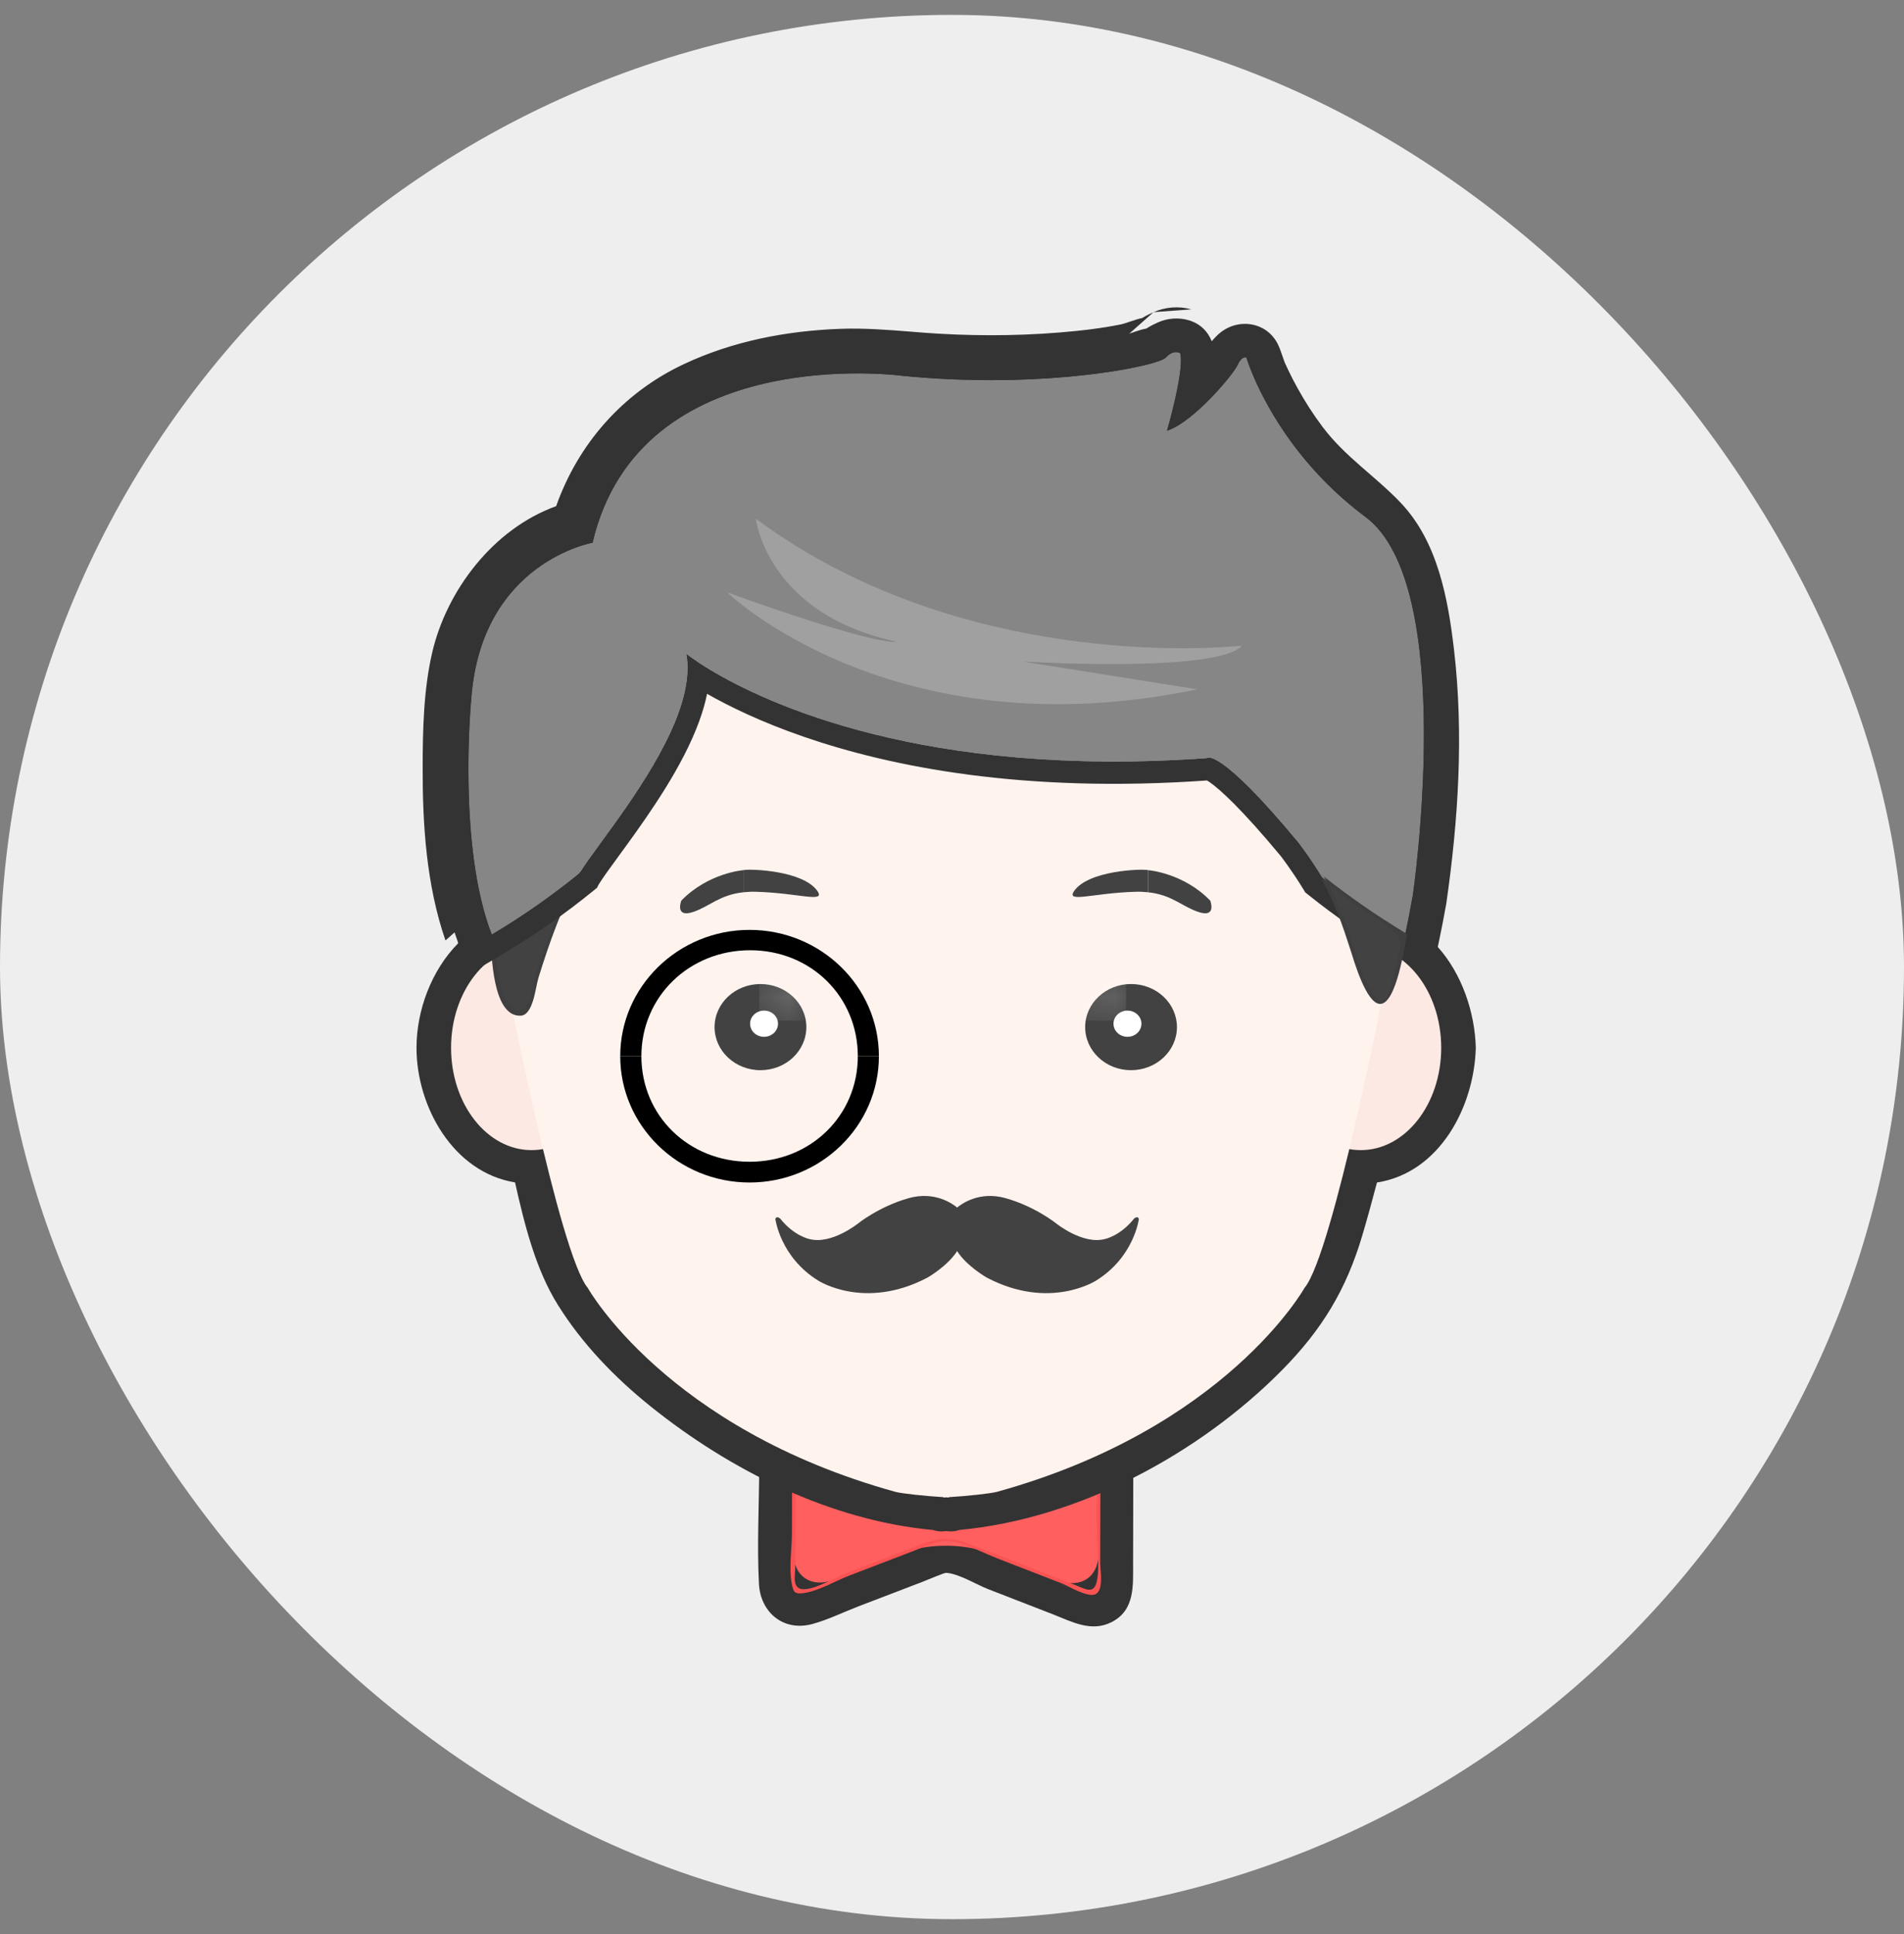 <svg width="64" height="65" viewBox="0 0 64 65" fill="none" xmlns="http://www.w3.org/2000/svg">
<rect x="0" y="0" width="64" height="65" fill="#808080" stroke="none"/>
<rect y="0.5" width="64" height="64" rx="32" fill="#EEEEEE"/>
<path fill-rule="evenodd" clip-rule="evenodd" d="M36.931 50.251C36.932 49.477 36.331 49.076 35.594 49.358L33.146 50.296C32.409 50.579 31.203 50.576 30.467 50.291L28.023 49.341C27.287 49.056 26.684 49.455 26.682 50.228L26.676 52.908C26.674 53.681 27.276 54.083 28.013 53.8L30.461 52.862C31.198 52.58 32.404 52.581 33.139 52.868L35.583 53.817C36.319 54.103 36.923 53.704 36.924 52.931L36.931 50.251Z" fill="#FF5F5F"/>
<path fill-rule="evenodd" clip-rule="evenodd" d="M38.054 48.142C37.514 46.249 35.279 47.562 34.132 48.002C33.476 48.254 32.819 48.505 32.163 48.756C31.815 48.89 31.882 48.922 31.598 48.812C30.298 48.308 29 47.803 27.702 47.299C27.002 47.027 26.176 46.963 25.721 47.711C25.445 48.163 25.521 48.767 25.52 49.27C25.517 50.587 25.442 51.922 25.511 53.235C25.561 54.179 26.327 54.847 27.307 54.58C27.829 54.439 28.343 54.184 28.845 53.991C29.564 53.716 30.282 53.44 31.002 53.165C31.194 53.091 31.739 52.856 31.804 52.86C32.236 52.889 32.82 53.255 33.219 53.41C33.942 53.691 34.666 53.972 35.39 54.253C36.029 54.502 36.679 54.866 37.365 54.516C38.161 54.111 38.084 53.27 38.087 52.538C38.089 51.174 38.093 49.808 38.096 48.444C38.099 46.983 35.774 46.981 35.771 48.444C35.769 49.258 35.767 50.072 35.765 50.887C35.764 51.438 35.762 51.988 35.761 52.538C35.761 52.724 35.76 52.909 35.76 53.095C35.76 53.246 35.687 53.422 35.761 53.166C35.94 52.94 36.117 52.714 36.296 52.488C36.261 52.51 36.226 52.533 36.192 52.556C36.387 52.504 36.583 52.453 36.778 52.401C37.096 52.434 36.819 52.386 36.714 52.338C36.524 52.251 36.318 52.184 36.123 52.109C35.592 51.902 35.06 51.696 34.529 51.489C33.706 51.17 32.713 50.581 31.802 50.58C30.911 50.58 29.946 51.143 29.141 51.451C28.585 51.664 28.029 51.877 27.473 52.09C27.287 52.162 27.096 52.225 26.914 52.305C26.811 52.35 26.484 52.411 26.816 52.379C27.012 52.431 27.207 52.482 27.403 52.534C27.369 52.511 27.333 52.489 27.299 52.465C27.477 52.692 27.655 52.917 27.834 53.143C27.904 53.389 27.835 53.256 27.837 53.106C27.838 52.929 27.837 52.75 27.837 52.572C27.839 52.003 27.84 51.434 27.842 50.864C27.842 50.314 27.844 49.765 27.845 49.213C27.846 49.028 27.847 48.843 27.847 48.657C27.847 48.507 27.92 48.33 27.845 48.586C27.667 48.812 27.49 49.038 27.311 49.265C27.346 49.241 27.38 49.218 27.415 49.196C27.22 49.247 27.024 49.3 26.829 49.351C26.511 49.318 26.788 49.365 26.893 49.414C27.083 49.502 27.289 49.567 27.484 49.644C28.015 49.85 28.547 50.056 29.078 50.263C29.901 50.582 30.894 51.172 31.805 51.172C32.696 51.172 33.66 50.609 34.466 50.3C35.022 50.087 35.578 49.874 36.134 49.661C36.319 49.59 36.51 49.527 36.692 49.447C36.795 49.402 37.122 49.34 36.791 49.373C36.595 49.322 36.4 49.27 36.204 49.218C36.238 49.241 36.273 49.264 36.307 49.287C36.13 49.061 35.952 48.834 35.773 48.609C35.786 48.654 35.799 48.7 35.812 48.746C36.213 50.151 38.457 49.554 38.054 48.142Z" fill="#333333"/>
<path fill-rule="evenodd" clip-rule="evenodd" d="M36.931 49.547C36.932 48.774 36.331 48.373 35.594 48.654L33.146 49.593C32.409 49.876 31.203 49.873 30.467 49.587L28.023 48.638C27.287 48.353 26.684 48.752 26.682 49.525L26.676 52.205C26.674 52.978 27.276 53.379 28.013 53.097L30.461 52.159C31.198 51.877 32.404 51.878 33.139 52.165L35.583 53.114C36.319 53.4 36.923 53.001 36.924 52.228L36.931 49.547Z" fill="#FF5F5F"/>
<path fill-rule="evenodd" clip-rule="evenodd" d="M36.989 48.429C36.889 48.076 36.636 48.204 36.368 48.297C35.714 48.526 35.071 48.794 34.425 49.042C33.512 49.392 32.3 50.165 31.304 49.851C29.984 49.437 28.697 48.839 27.408 48.339C27.207 48.261 26.86 48.04 26.674 48.256C26.509 48.448 26.625 49.06 26.624 49.27L26.619 51.53C26.618 52.062 26.511 52.711 26.616 53.235C26.669 53.507 26.706 53.583 27.014 53.541C27.511 53.472 28.087 53.13 28.552 52.951L30.707 52.125C31.157 51.953 31.596 51.702 32.097 51.82C32.574 51.933 33.057 52.193 33.512 52.37C34.236 52.651 34.959 52.932 35.684 53.213C35.901 53.298 36.545 53.692 36.808 53.585C37.115 53.46 36.981 52.77 36.982 52.538C36.985 51.173 36.989 49.808 36.991 48.443C36.991 48.371 36.876 48.37 36.876 48.443C36.873 49.48 36.87 50.516 36.868 51.553C36.867 52.046 36.975 52.675 36.865 53.159C36.763 53.599 36.477 53.399 36.139 53.269C34.934 52.801 33.729 52.333 32.525 51.865C31.71 51.548 31.229 51.804 30.442 52.105C29.779 52.359 29.116 52.613 28.454 52.867C28.067 53.015 27.455 53.4 27.035 53.411C26.598 53.422 26.732 52.946 26.733 52.626C26.734 51.964 26.736 51.302 26.738 50.641C26.739 50.045 26.741 49.45 26.742 48.855C26.743 48.43 26.774 48.275 27.22 48.386C28.409 48.683 29.596 49.31 30.737 49.753C31.098 49.893 31.521 50.137 31.924 50.091C32.342 50.045 32.781 49.793 33.165 49.646L35.417 48.783C35.59 48.716 36.772 48.09 36.878 48.459C36.898 48.529 37.009 48.5 36.989 48.429Z" fill="#F95353"/>
<path fill-rule="evenodd" clip-rule="evenodd" d="M42.541 12.943C42.617 12.827 42.624 12.868 42.541 12.943V12.943ZM49.607 35.215C49.575 34.021 49.14 32.73 48.328 31.825C48.336 31.79 48.345 31.75 48.352 31.718C48.447 31.273 48.533 30.826 48.613 30.378C49.019 27.577 49.204 24.668 48.876 21.852C48.677 20.14 48.332 18.212 47.085 16.9C46.237 16.007 45.214 15.355 44.461 14.353C44.146 13.936 43.863 13.493 43.611 13.037C43.504 12.845 43.403 12.65 43.309 12.452C43.273 12.377 43.238 12.302 43.204 12.226C43.197 12.21 43.195 12.205 43.192 12.202C43.187 12.188 43.179 12.164 43.161 12.119C43.093 11.94 43.042 11.75 42.958 11.578C42.576 10.795 41.567 10.66 40.933 11.253C40.862 11.319 40.796 11.393 40.731 11.468C40.597 11.139 40.349 10.875 39.942 10.758C39.61 10.663 39.239 10.694 38.926 10.834C38.847 10.869 38.668 10.952 38.533 11.042C38.289 11.082 37.961 11.228 37.764 11.267C37.259 11.37 36.748 11.442 36.236 11.495C34.672 11.655 33.092 11.681 31.522 11.589C30.439 11.525 29.358 11.383 28.244 11.426C26.485 11.492 24.739 11.83 23.147 12.577C21.114 13.531 19.671 15.245 18.989 17.306C16.91 17.976 15.368 19.99 14.896 22.003C14.613 23.214 14.585 24.523 14.582 25.762C14.576 27.732 14.709 29.805 15.396 31.674C15.397 31.683 15.398 31.693 15.398 31.704C14.499 32.611 14 33.964 14 35.215C14 37.18 15.224 39.399 17.312 39.739C17.633 41.163 18 42.651 18.753 43.857C19.566 45.161 20.666 46.301 21.87 47.267C24.526 49.402 27.897 51.1 31.356 51.42C31.47 51.456 31.59 51.478 31.714 51.466C31.773 51.455 31.833 51.455 31.893 51.466C32.019 51.478 32.139 51.455 32.254 51.418C36.261 51.049 40.325 48.851 43.094 46.047C44.439 44.685 45.253 43.338 45.791 41.523C45.965 40.934 46.128 40.339 46.285 39.742C48.405 39.411 49.554 37.182 49.607 35.215Z" fill="#333333"/>
<path fill-rule="evenodd" clip-rule="evenodd" d="M38.774 10.491C39.164 10.317 39.626 10.278 40.045 10.398C40.045 10.398 40.045 10.398 40.045 10.398M44.161 14.579C43.835 14.146 43.543 13.688 43.283 13.219L43.282 13.219C43.173 13.02 43.068 12.819 42.971 12.614L43.309 12.452L42.971 12.614C42.971 12.614 42.971 12.614 42.971 12.614C42.937 12.543 42.903 12.471 42.87 12.398L42.895 12.43C42.883 12.415 42.875 12.402 42.87 12.393C42.866 12.387 42.864 12.382 42.862 12.378C42.861 12.376 42.86 12.375 42.859 12.373C42.859 12.372 42.858 12.371 42.858 12.371C42.858 12.369 42.857 12.368 42.857 12.368C42.856 12.367 42.857 12.367 42.858 12.371L42.858 12.371L42.861 12.378C42.864 12.385 42.867 12.391 42.87 12.398L42.859 12.384L42.839 12.328C42.835 12.317 42.828 12.295 42.811 12.253L42.811 12.253C42.785 12.184 42.759 12.109 42.736 12.042C42.728 12.017 42.719 11.992 42.711 11.97C42.681 11.882 42.653 11.809 42.621 11.743L42.62 11.742C42.361 11.21 41.659 11.088 41.189 11.527L41.188 11.528C41.134 11.579 41.079 11.639 41.014 11.715L40.612 12.175L40.383 11.609C40.289 11.376 40.124 11.2 39.838 11.119L39.838 11.119C39.595 11.049 39.314 11.071 39.079 11.176L39.078 11.176C39.001 11.211 38.847 11.283 38.741 11.354L38.673 11.399L38.592 11.412C38.506 11.427 38.392 11.462 38.251 11.51C38.236 11.515 38.221 11.52 38.206 11.525C38.091 11.565 37.952 11.612 37.838 11.635C37.838 11.635 37.838 11.635 37.838 11.635L37.764 11.267L37.837 11.635C37.837 11.635 37.837 11.635 37.838 11.635C37.318 11.741 36.796 11.814 36.274 11.867L36.236 11.495L36.274 11.867C34.689 12.031 33.088 12.056 31.5 11.963L31.522 11.589L31.5 11.963C31.162 11.943 30.832 11.917 30.505 11.891C29.752 11.83 29.02 11.772 28.259 11.801L28.259 11.801C26.537 11.866 24.843 12.196 23.306 12.916C21.372 13.824 19.996 15.455 19.345 17.424L19.285 17.605L19.104 17.663C17.174 18.285 15.709 20.177 15.261 22.088C14.989 23.253 14.96 24.523 14.957 25.763C14.951 27.722 15.085 29.74 15.748 31.545L15.766 31.593L15.77 31.645L15.772 31.678L15.784 31.847L15.665 31.968C14.842 32.798 14.375 34.052 14.375 35.215C14.375 36.125 14.66 37.098 15.184 37.877C15.707 38.654 16.452 39.219 17.372 39.369L17.622 39.41L17.678 39.657C18 41.087 18.357 42.514 19.071 43.659L18.753 43.857L19.071 43.659C19.856 44.918 20.925 46.027 22.105 46.975C24.722 49.078 28.025 50.735 31.391 51.047L31.431 51.05L31.469 51.062C31.548 51.087 31.611 51.097 31.666 51.093C31.757 51.078 31.849 51.079 31.94 51.093C31.995 51.097 32.059 51.087 32.139 51.061L32.178 51.048L32.22 51.044C36.124 50.685 40.109 48.535 42.827 45.784C44.131 44.463 44.912 43.17 45.431 41.416M14.974 31.607C14.325 29.726 14.201 27.676 14.207 25.761C14.21 24.524 14.237 23.175 14.531 21.917L14.531 21.917C15.013 19.861 16.558 17.783 18.694 17.011C19.429 14.936 20.916 13.21 22.988 12.237L22.988 12.237C24.636 11.464 26.434 11.119 28.23 11.052C29.038 11.021 29.841 11.085 30.613 11.146C30.929 11.172 31.24 11.197 31.544 11.214L31.544 11.214C33.095 11.305 34.655 11.28 36.197 11.121L36.197 11.121C36.701 11.07 37.199 10.999 37.689 10.9L37.69 10.9C37.752 10.887 37.84 10.857 37.97 10.813C37.983 10.809 37.997 10.804 38.011 10.8C38.121 10.762 38.258 10.717 38.391 10.688C38.54 10.597 38.703 10.522 38.774 10.491M42.853 13.146L42.541 12.943L42.291 12.665C42.289 12.668 42.281 12.678 42.272 12.694C42.267 12.702 42.258 12.719 42.249 12.743L42.249 12.743C42.248 12.745 42.248 12.747 42.246 12.751L42.227 12.738C42.252 12.7 42.278 12.665 42.305 12.634C42.315 12.623 42.34 12.595 42.377 12.569L42.378 12.568C42.389 12.56 42.448 12.517 42.535 12.501C42.587 12.492 42.694 12.485 42.802 12.555C42.918 12.628 42.959 12.739 42.97 12.807C42.988 12.911 42.956 12.993 42.952 13.005L42.951 13.006C42.941 13.033 42.93 13.053 42.924 13.065C42.91 13.09 42.895 13.11 42.883 13.126C42.858 13.158 42.827 13.19 42.792 13.222L42.775 13.202C42.797 13.19 42.812 13.18 42.816 13.177L42.816 13.176C42.832 13.165 42.844 13.154 42.853 13.146ZM42.775 13.202C42.748 13.216 42.71 13.232 42.664 13.24C42.613 13.249 42.507 13.256 42.399 13.187C42.284 13.113 42.243 13.004 42.231 12.936C42.216 12.846 42.238 12.774 42.246 12.751L42.541 12.943L42.775 13.202Z" fill="#333333"/>
<path fill-rule="evenodd" clip-rule="evenodd" d="M48.444 35.215C48.444 37.114 47.233 38.654 45.739 38.654C44.245 38.654 43.033 37.114 43.033 35.215C43.033 33.317 44.245 31.777 45.739 31.777C47.233 31.777 48.444 33.317 48.444 35.215Z" fill="#FCE9E3"/>
<path fill-rule="evenodd" clip-rule="evenodd" d="M20.574 35.215C20.574 37.114 19.362 38.654 17.868 38.654C16.374 38.654 15.162 37.114 15.162 35.215C15.162 33.317 16.374 31.777 17.868 31.777C19.362 31.777 20.574 33.317 20.574 35.215Z" fill="#FCE9E3"/>
<path fill-rule="evenodd" clip-rule="evenodd" d="M43.339 20.942L38.044 18.886L31.803 23.083L25.563 18.886L20.267 20.942L17.031 32.981C17.031 32.981 18.8 42.133 19.756 43.283C19.756 43.283 22.394 48.007 30.093 50.137C30.311 50.197 31.145 50.284 31.714 50.317V50.331C31.743 50.328 31.773 50.325 31.803 50.322C31.834 50.325 31.864 50.328 31.893 50.331V50.317C32.462 50.284 33.296 50.197 33.514 50.137C41.213 48.007 43.85 43.283 43.85 43.283C44.807 42.133 46.576 32.981 46.576 32.981L43.339 20.942Z" fill="#FFF3EE"/>
<path fill-rule="evenodd" clip-rule="evenodd" d="M21.559 35.497H20.848C20.848 37.838 22.799 39.742 25.196 39.742C27.593 39.742 29.543 37.838 29.543 35.497H28.834C28.834 37.498 27.244 39.045 25.196 39.045C23.147 39.045 21.559 37.498 21.559 35.497Z" fill="black"/>
<path fill-rule="evenodd" clip-rule="evenodd" d="M20.848 35.497H21.559C21.559 33.497 23.164 31.936 25.213 31.936C27.261 31.936 28.834 33.497 28.834 35.497L29.543 35.497C29.543 33.157 27.593 31.252 25.196 31.252C22.799 31.252 20.848 33.157 20.848 35.497Z" fill="black"/>
<path fill-rule="evenodd" clip-rule="evenodd" d="M36.476 34.515C36.474 35.316 37.163 35.966 38.015 35.967C38.867 35.969 39.559 35.322 39.561 34.523C39.563 33.723 38.875 33.074 38.023 33.072C37.171 33.07 36.478 33.715 36.476 34.515Z" fill="#424242"/>
<g opacity="0.187">
<mask id="mask0_1789_27112" style="mask-type:alpha" maskUnits="userSpaceOnUse" x="36" y="32" width="2" height="3">
<path fill-rule="evenodd" clip-rule="evenodd" d="M36.324 32.864L37.855 32.867L37.851 34.303L36.32 34.3" fill="white"/>
</mask>
<g mask="url(#mask0_1789_27112)">
<path fill-rule="evenodd" clip-rule="evenodd" d="M37.854 32.867L37.851 34.303L36.32 34.3C36.329 33.508 37.012 32.872 37.854 32.867Z" fill="white"/>
</g>
</g>
<path fill-rule="evenodd" clip-rule="evenodd" d="M37.428 34.404C37.427 34.647 37.638 34.845 37.896 34.846C38.157 34.847 38.367 34.65 38.368 34.406C38.368 34.163 38.159 33.965 37.899 33.964C37.639 33.964 37.429 34.16 37.428 34.404Z" fill="white"/>
<path fill-rule="evenodd" clip-rule="evenodd" d="M36.101 29.952C35.83 30.354 36.744 30.012 38.165 29.971C38.321 29.966 38.462 29.974 38.592 29.988V29.244C38.377 29.193 36.571 29.253 36.101 29.952Z" fill="#424242"/>
<path fill-rule="evenodd" clip-rule="evenodd" d="M40.68 30.268C39.771 29.332 38.594 29.245 38.594 29.245H38.592V29.988C39.389 30.073 39.725 30.46 40.274 30.647C40.912 30.865 40.68 30.268 40.68 30.268Z" fill="#424242"/>
<path fill-rule="evenodd" clip-rule="evenodd" d="M27.104 34.515C27.107 35.316 26.418 35.966 25.565 35.967C24.713 35.969 24.021 35.322 24.019 34.523C24.017 33.723 24.705 33.074 25.558 33.072C26.41 33.07 27.102 33.715 27.104 34.515Z" fill="#424242"/>
<g opacity="0.18">
<mask id="mask1_1789_27112" style="mask-type:alpha" maskUnits="userSpaceOnUse" x="25" y="32" width="3" height="3">
<path fill-rule="evenodd" clip-rule="evenodd" d="M27.05 32.864L27.055 34.3L25.524 34.303L25.52 32.867" fill="white"/>
</mask>
<g mask="url(#mask1_1789_27112)">
<path fill-rule="evenodd" clip-rule="evenodd" d="M25.52 32.867L25.524 34.303L27.054 34.3C27.045 33.508 26.363 32.872 25.52 32.867Z" fill="white"/>
</g>
</g>
<path fill-rule="evenodd" clip-rule="evenodd" d="M26.152 34.404C26.153 34.647 25.943 34.845 25.684 34.846C25.424 34.847 25.213 34.65 25.213 34.406C25.212 34.163 25.422 33.965 25.681 33.964C25.941 33.964 26.152 34.16 26.152 34.404Z" fill="white"/>
<path fill-rule="evenodd" clip-rule="evenodd" d="M27.48 29.952C27.75 30.354 26.837 30.012 25.415 29.971C25.259 29.966 25.118 29.974 24.988 29.988V29.244C25.203 29.193 27.009 29.253 27.48 29.952Z" fill="#424242"/>
<path fill-rule="evenodd" clip-rule="evenodd" d="M22.901 30.268C23.81 29.332 24.986 29.245 24.986 29.245H24.988V29.988C24.191 30.073 23.855 30.46 23.307 30.647C22.669 30.865 22.901 30.268 22.901 30.268Z" fill="#424242"/>
<path fill-rule="evenodd" clip-rule="evenodd" d="M16.545 31.451C16.545 31.451 16.694 34.093 17.36 33.985C17.36 33.985 17.657 34.31 17.768 33.804C17.879 33.298 18.693 30.624 19.471 29.356C18.545 30.111 17.56 30.797 16.53 31.41C16.535 31.424 16.54 31.437 16.545 31.451Z" fill="#424242"/>
<path fill-rule="evenodd" clip-rule="evenodd" d="M16.487 31.452C16.522 32.04 16.543 34.175 17.5 34.136C17.93 34.118 18 33.173 18.1 32.858C18.472 31.673 18.884 30.462 19.521 29.385C19.555 29.326 19.479 29.276 19.43 29.316C18.5 30.064 17.526 30.744 16.501 31.362C16.48 31.375 16.465 31.402 16.474 31.426C16.479 31.439 16.484 31.453 16.489 31.466C16.514 31.535 16.627 31.505 16.601 31.437C16.587 31.398 18.342 30.294 18.517 30.164C18.744 29.998 18.962 29.822 19.188 29.654C19.329 29.55 19.363 29.346 19.254 29.62C19.209 29.731 19.14 29.838 19.087 29.946C18.625 30.896 18.275 31.903 17.962 32.907C17.884 33.16 17.853 33.565 17.712 33.789C17.446 34.212 17.046 33.735 16.93 33.422C16.701 32.805 16.642 32.103 16.604 31.452C16.599 31.378 16.483 31.378 16.487 31.452Z" fill="#3F3F3F"/>
<path fill-rule="evenodd" clip-rule="evenodd" d="M45.898 17.372C42.785 15.056 41.895 12.015 41.895 12.015C41.895 12.015 41.747 11.943 41.599 12.269C41.45 12.595 40.116 14.187 39.227 14.476C39.227 14.476 39.82 12.45 39.672 11.87C39.672 11.87 39.45 11.726 39.19 12.015C38.93 12.305 35.076 13.101 30.332 12.63C30.332 12.63 21.512 11.436 19.918 18.24C19.918 18.24 16.174 18.892 15.841 23.488C15.841 23.488 15.364 28.402 16.53 31.41C17.561 30.797 18.544 30.111 19.471 29.356C19.472 29.355 19.472 29.353 19.473 29.352C20.252 28.085 23.513 24.393 23.068 21.969C23.068 21.969 28.405 26.348 40.561 25.479C40.561 25.479 40.932 25.045 43.637 28.303C43.637 28.303 44.035 28.812 44.446 29.489C45.327 30.194 46.259 30.839 47.231 31.416C47.313 31.036 47.401 30.594 47.492 30.076C47.492 30.076 49.011 19.689 45.898 17.372Z" fill="#868686"/>
<path fill-rule="evenodd" clip-rule="evenodd" d="M46.346 16.77C47.346 17.515 47.886 18.823 48.192 20.168C48.505 21.544 48.608 23.122 48.612 24.59C48.617 26.065 48.523 27.461 48.428 28.486C48.38 28.999 48.332 29.422 48.295 29.717C48.277 29.864 48.262 29.98 48.252 30.059L48.239 30.151L48.235 30.175L48.234 30.183C48.234 30.184 48.234 30.184 47.492 30.076C47.492 30.076 49.011 19.689 45.898 17.372C43.736 15.763 42.646 13.805 42.182 12.759C42.171 12.733 42.16 12.708 42.149 12.684C42.118 12.611 42.09 12.543 42.065 12.481C42.065 12.481 42.064 12.481 42.065 12.481C41.946 12.187 41.895 12.015 41.895 12.015L42.222 11.34L42.522 11.485L42.615 11.802L42.615 11.804L42.621 11.822C42.626 11.839 42.635 11.867 42.648 11.904C42.674 11.98 42.716 12.094 42.777 12.241C42.897 12.535 43.091 12.956 43.377 13.447C43.95 14.431 44.888 15.686 46.346 16.77ZM41.599 12.269C41.647 12.162 41.696 12.098 41.739 12.061C41.828 11.982 41.895 12.015 41.895 12.015C42.222 11.34 42.221 11.339 42.22 11.339L42.219 11.338L42.216 11.337L42.21 11.334L42.198 11.328C42.189 11.325 42.18 11.321 42.17 11.317C42.151 11.309 42.13 11.302 42.108 11.295C42.062 11.281 42.007 11.269 41.945 11.262C41.817 11.249 41.67 11.264 41.519 11.325C41.217 11.449 41.032 11.704 40.916 11.958C40.918 11.954 40.916 11.958 40.908 11.968C40.888 11.999 40.827 12.089 40.705 12.242C40.622 12.346 40.523 12.463 40.413 12.586C40.445 12.321 40.472 11.972 40.399 11.685L40.326 11.4L40.08 11.241L39.672 11.87C40.08 11.241 40.08 11.241 40.08 11.241L40.078 11.239L40.076 11.238L40.072 11.236L40.064 11.231L40.047 11.22C40.034 11.213 40.02 11.205 40.004 11.197C39.972 11.181 39.934 11.163 39.888 11.146C39.797 11.114 39.674 11.084 39.528 11.084C39.241 11.084 38.96 11.198 38.722 11.421C38.711 11.425 38.698 11.43 38.682 11.436C38.578 11.472 38.417 11.518 38.196 11.569C37.758 11.669 37.132 11.777 36.36 11.863C34.819 12.034 32.726 12.113 30.417 11.885L30.398 11.882C30.378 11.88 30.35 11.877 30.314 11.873C30.242 11.865 30.139 11.855 30.009 11.844C29.75 11.824 29.381 11.803 28.934 11.8C28.044 11.794 26.831 11.86 25.555 12.153C23.105 12.715 20.307 14.157 19.303 17.629C19.23 17.652 19.151 17.68 19.066 17.711C18.657 17.864 18.111 18.121 17.553 18.542C16.416 19.399 15.279 20.902 15.094 23.426L15.093 23.434L15.089 23.479C15.086 23.518 15.081 23.575 15.075 23.648C15.064 23.794 15.05 24.003 15.036 24.264C15.009 24.785 14.985 25.511 14.999 26.334C15.025 27.957 15.198 30.048 15.831 31.682L16.152 32.508L16.914 32.055C17.975 31.423 18.989 30.716 19.945 29.937L20.067 29.838L20.127 29.721C20.27 29.492 20.503 29.172 20.804 28.759C20.877 28.66 20.953 28.555 21.033 28.446C21.443 27.881 21.923 27.206 22.367 26.489C22.809 25.775 23.229 24.997 23.509 24.222C23.615 23.928 23.705 23.625 23.767 23.318C24.495 23.733 25.57 24.261 27.011 24.759C29.955 25.776 34.416 26.665 40.572 26.23C40.595 26.244 40.623 26.262 40.657 26.285C41 26.523 41.713 27.161 43.052 28.772L43.059 28.782C43.069 28.795 43.085 28.815 43.105 28.842C43.146 28.896 43.205 28.976 43.276 29.077C43.42 29.279 43.611 29.56 43.806 29.879L43.874 29.992L43.977 30.074C44.885 30.801 45.846 31.466 46.848 32.061L47.742 32.592L47.963 31.576C48.049 31.184 48.138 30.733 48.23 30.206L48.232 30.195L48.234 30.183L47.492 30.076C47.457 30.274 47.423 30.46 47.389 30.636C47.335 30.922 47.282 31.181 47.231 31.416C47.002 31.28 46.776 31.141 46.553 30.998C45.824 30.533 45.12 30.029 44.446 29.489C44.035 28.812 43.637 28.303 43.637 28.303C40.932 25.045 40.561 25.479 40.561 25.479C31.08 26.157 25.747 23.642 23.859 22.503C23.326 22.181 23.068 21.969 23.068 21.969C23.122 22.262 23.122 22.573 23.078 22.896C22.835 24.703 21.243 26.885 20.207 28.305C19.894 28.734 19.632 29.093 19.473 29.352L19.471 29.356C18.741 29.951 17.976 30.503 17.181 31.01C16.966 31.146 16.75 31.28 16.53 31.41C16.44 31.178 16.36 30.934 16.288 30.681C15.435 27.672 15.841 23.488 15.841 23.488C16.174 18.892 19.918 18.24 19.918 18.24C21.512 11.436 30.332 12.63 30.332 12.63C34.506 13.044 37.992 12.478 38.945 12.138C39.075 12.092 39.158 12.05 39.19 12.015C39.199 12.005 39.208 11.995 39.217 11.986C39.465 11.736 39.672 11.87 39.672 11.87C39.706 12.001 39.701 12.207 39.674 12.447C39.674 12.448 39.674 12.449 39.673 12.45C39.669 12.487 39.665 12.524 39.659 12.563C39.657 12.577 39.655 12.592 39.653 12.606C39.614 12.88 39.552 13.184 39.488 13.466C39.363 14.013 39.227 14.476 39.227 14.476C39.51 14.384 39.838 14.16 40.159 13.887C40.615 13.498 41.055 13.011 41.329 12.662C41.468 12.485 41.565 12.343 41.599 12.269ZM38.766 11.403C38.765 11.403 38.764 11.404 38.763 11.405C38.772 11.399 38.774 11.399 38.766 11.403Z" fill="#333333"/>
<path fill-rule="evenodd" clip-rule="evenodd" d="M45.268 31.27C45.268 31.27 45.737 33.234 46.417 33.695C46.417 33.695 46.742 33.666 47.23 31.416C46.258 30.839 45.327 30.194 44.446 29.489C44.778 30.034 45.12 30.688 45.268 31.27Z" fill="#424242"/>
<path fill-rule="evenodd" clip-rule="evenodd" d="M44.396 29.518C44.862 30.302 45.127 31.097 45.402 31.948C45.505 32.269 45.918 33.722 46.382 33.74C46.946 33.761 47.224 31.713 47.287 31.431C47.292 31.407 47.283 31.381 47.26 31.368C46.292 30.785 45.371 30.148 44.487 29.449C44.43 29.404 44.347 29.483 44.405 29.53C44.888 29.912 45.382 30.28 45.891 30.629C46.155 30.809 46.48 30.963 46.719 31.171C47.117 31.518 47.123 31.676 46.992 32.173C46.939 32.377 46.693 33.639 46.404 33.639C46.241 33.64 45.925 32.953 45.867 32.833C45.686 32.455 45.551 32.055 45.433 31.655C45.203 30.874 44.919 30.17 44.496 29.461C44.459 29.397 44.358 29.454 44.396 29.518Z" fill="#3F3F3F"/>
<path fill-rule="evenodd" clip-rule="evenodd" d="M24.446 19.91C24.446 19.91 30.003 25.3 40.244 23.167L34.372 22.233C34.372 22.233 40.926 22.633 41.746 21.699C41.746 21.699 32.597 22.767 25.405 17.433C25.405 17.433 25.77 20.633 30.139 21.566C30.139 21.566 29.635 21.777 24.446 19.91Z" fill="#A0A0A0"/>
<path fill-rule="evenodd" clip-rule="evenodd" d="M38.122 40.953C37.653 41.542 37.143 41.64 37.143 41.64C36.407 41.843 35.509 41.123 35.509 41.123C35.509 41.123 34.799 40.547 33.794 40.266C32.92 40.022 32.316 40.463 32.172 40.584C32.029 40.463 31.424 40.022 30.551 40.266C29.547 40.547 28.837 41.123 28.837 41.123C28.837 41.123 27.938 41.843 27.201 41.64C27.201 41.64 26.692 41.542 26.224 40.953C26.224 40.953 26.103 40.849 26.062 40.966C26.062 40.966 26.224 42.248 27.503 43.039C27.503 43.039 29.064 44.053 31.181 42.935C31.181 42.935 31.858 42.547 32.172 42.046C32.486 42.547 33.164 42.935 33.164 42.935C35.281 44.053 36.842 43.039 36.842 43.039C38.122 42.248 38.282 40.966 38.282 40.966C38.242 40.849 38.122 40.953 38.122 40.953Z" fill="#424242"/>
</svg>
